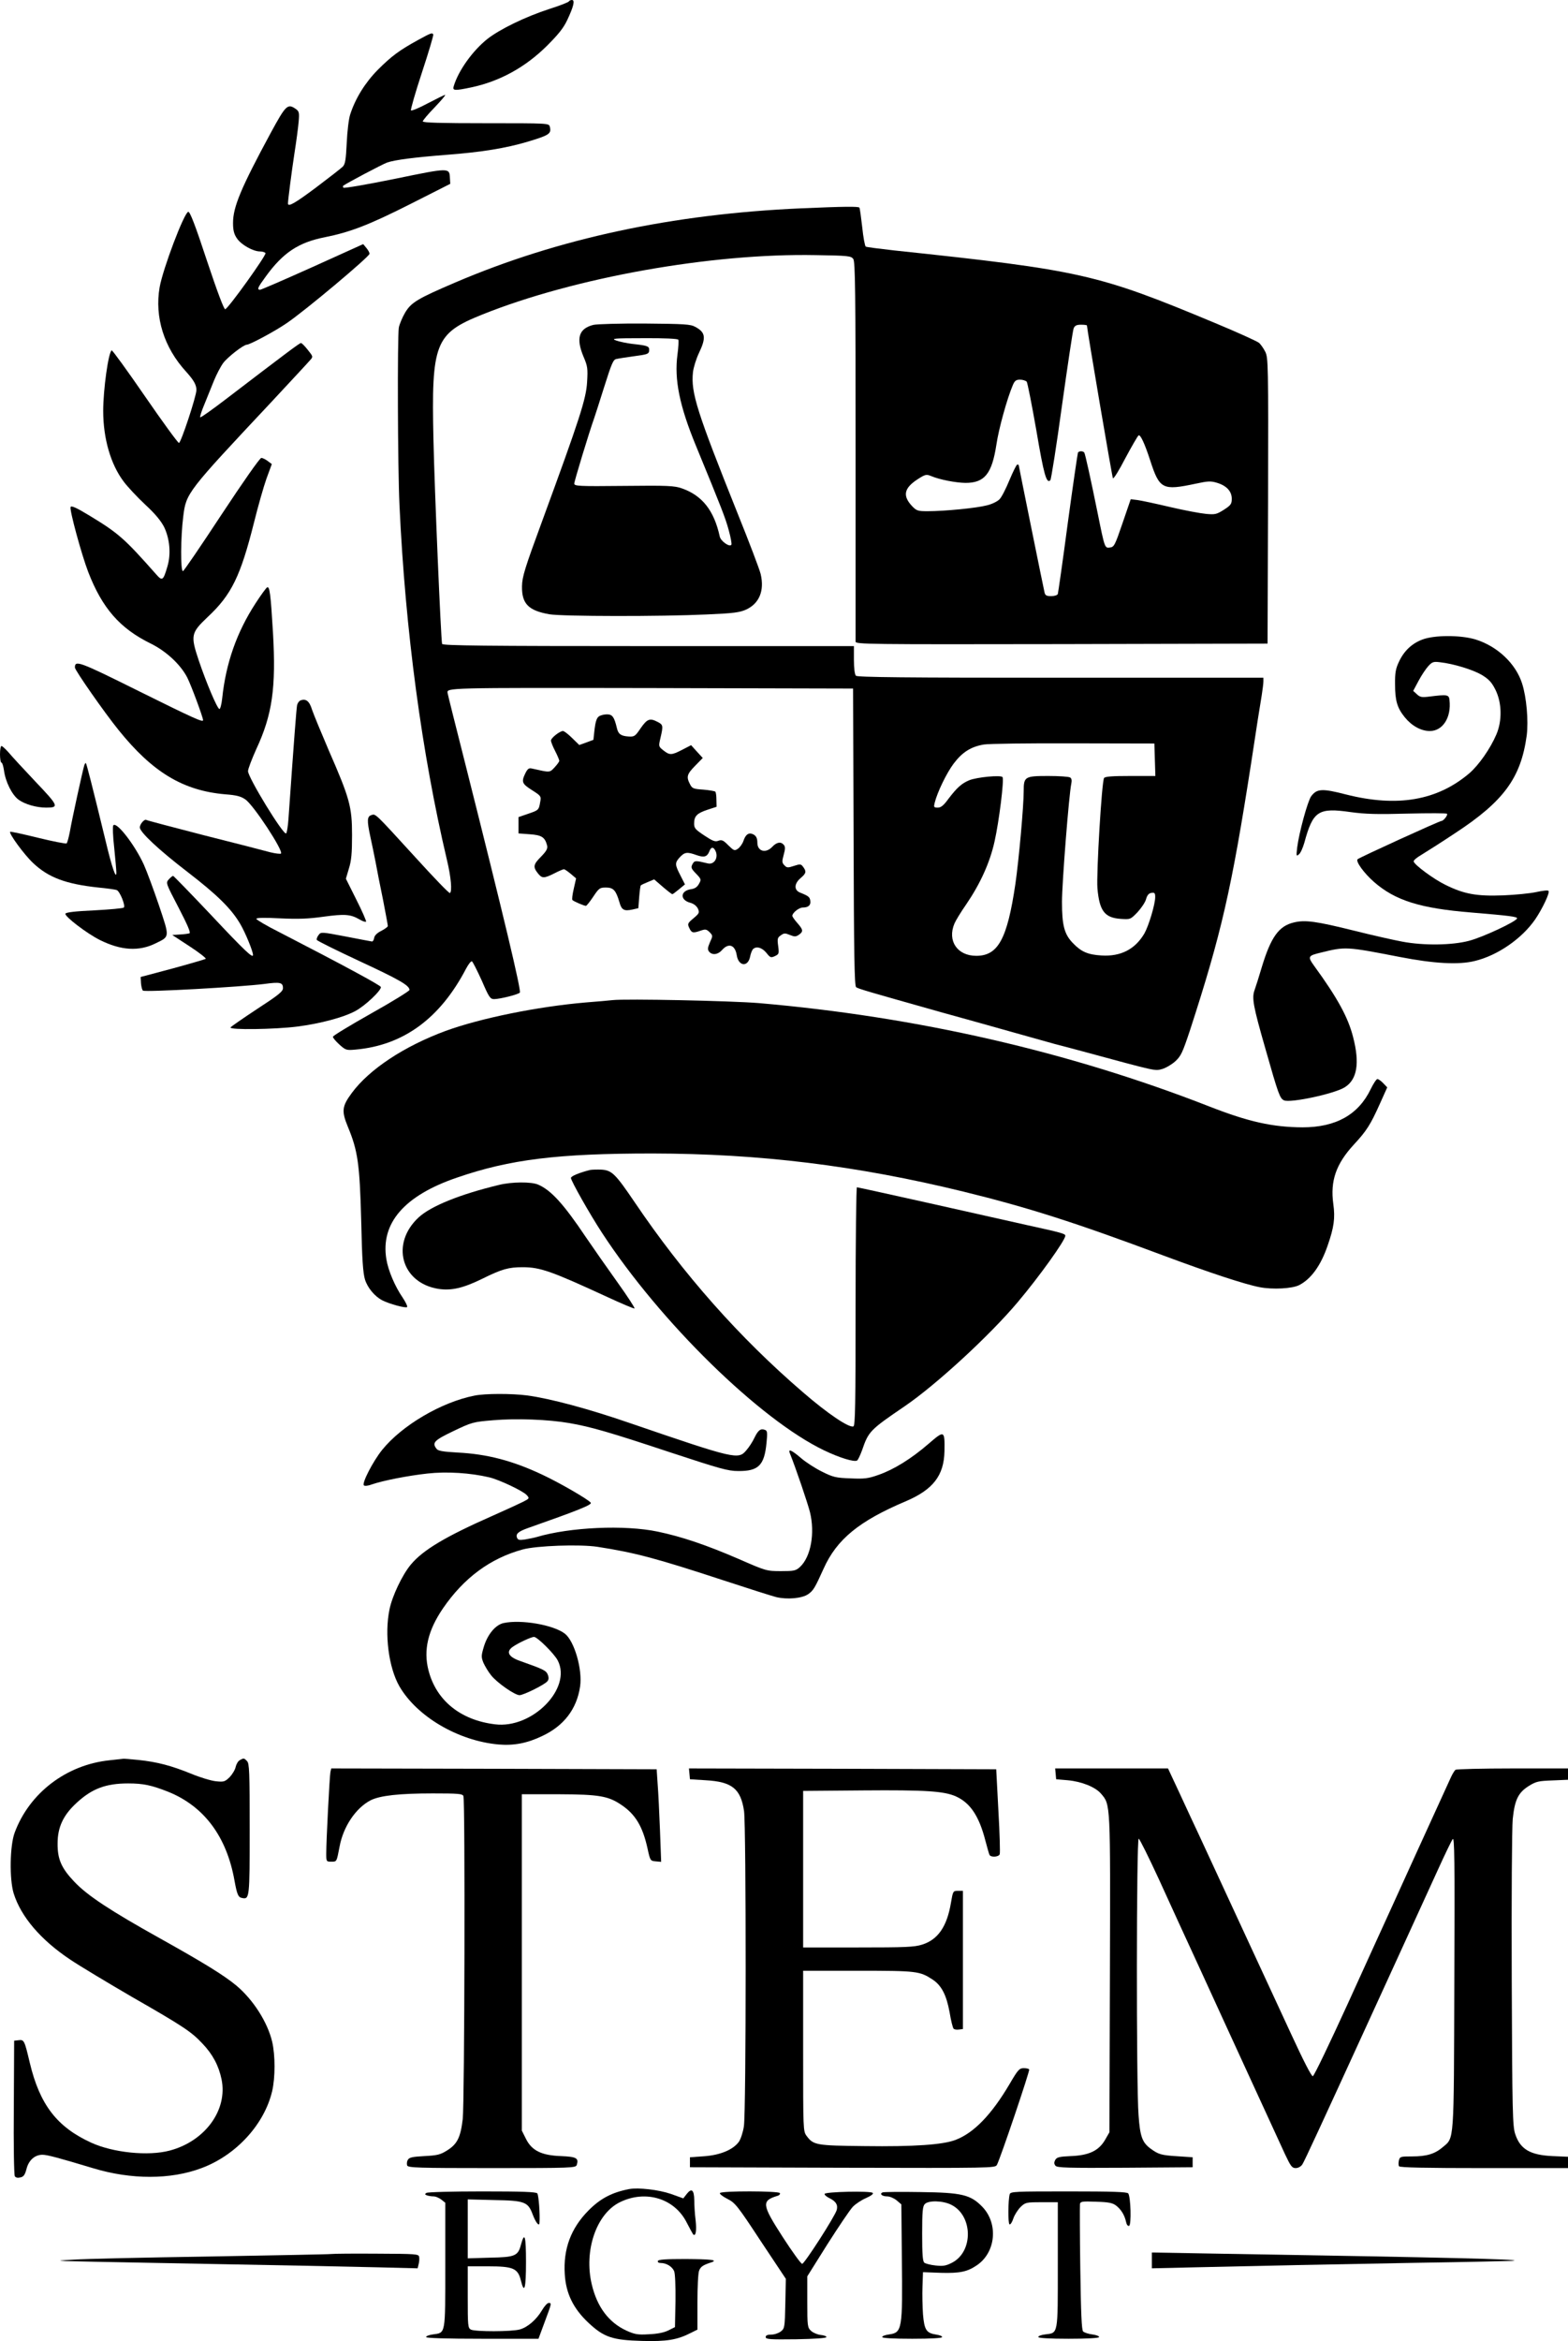 <?xml version="1.0" standalone="no"?>
<!DOCTYPE svg PUBLIC "-//W3C//DTD SVG 20010904//EN"
 "http://www.w3.org/TR/2001/REC-SVG-20010904/DTD/svg10.dtd">
<svg version="1.0" xmlns="http://www.w3.org/2000/svg"
 width="942pt" height="1406pt" viewBox="0 0 942 1406"
 preserveAspectRatio="xMidYMid meet">

<g transform="translate(0,1406) scale(0.1,-0.1)"
fill="#000000" stroke="none">
<path d="M3418 14052 c-1 -5 -55 -26 -118 -46 -145 -47 -298 -122 -372 -180
-89 -71 -174 -190 -202 -283 -9 -28 4 -29 104 -8 171 36 325 120 456 250 68
68 99 106 122 155 39 83 47 120 28 120 -8 0 -16 -4 -18 -8z"/>
<path d="M2512 13820 c-113 -62 -160 -97 -242 -179 -77 -78 -135 -172 -166
-268 -9 -26 -18 -104 -21 -172 -5 -101 -9 -127 -24 -142 -10 -10 -82 -66 -159
-124 -127 -95 -170 -120 -170 -97 0 20 22 190 39 302 11 69 22 153 25 187 5
56 3 64 -16 78 -50 35 -60 25 -151 -142 -180 -333 -227 -446 -227 -542 0 -44
6 -67 23 -92 25 -38 97 -79 139 -79 15 0 30 -5 33 -10 7 -11 -222 -331 -242
-337 -7 -3 -48 106 -110 292 -70 213 -102 295 -112 293 -25 -5 -152 -341 -172
-453 -31 -179 26 -362 159 -507 46 -51 62 -79 62 -110 0 -37 -93 -318 -105
-318 -6 0 -98 126 -204 280 -106 154 -196 278 -200 276 -20 -12 -51 -236 -51
-364 0 -165 45 -321 123 -424 23 -31 81 -93 129 -138 60 -55 95 -98 114 -135
34 -71 42 -162 20 -236 -25 -86 -31 -90 -67 -49 -192 217 -226 247 -402 354
-79 48 -109 61 -113 51 -7 -18 66 -286 106 -390 84 -217 190 -339 376 -430 93
-46 179 -126 219 -204 23 -45 95 -239 95 -256 0 -14 -52 9 -385 174 -362 180
-385 188 -385 142 0 -16 177 -270 263 -376 204 -253 387 -363 639 -385 68 -5
95 -12 122 -31 49 -33 230 -309 214 -325 -4 -3 -33 0 -65 8 -32 9 -211 55
-398 102 -186 48 -342 89 -346 92 -11 7 -39 -25 -39 -45 0 -28 114 -135 286
-267 178 -137 264 -221 318 -314 30 -51 76 -163 76 -185 0 -22 -51 26 -250
238 -123 130 -227 237 -230 237 -4 0 -15 -9 -26 -21 -19 -21 -18 -22 59 -170
54 -104 74 -151 65 -154 -7 -2 -33 -6 -58 -7 l-45 -3 104 -68 c57 -37 100 -71
97 -75 -4 -3 -93 -29 -199 -58 l-192 -51 2 -38 c2 -21 7 -41 12 -44 16 -10
587 22 729 40 95 13 112 9 112 -25 0 -20 -26 -41 -155 -125 -85 -56 -157 -106
-160 -111 -10 -16 265 -12 400 5 140 18 278 55 349 93 59 31 159 126 154 145
-4 11 -226 131 -610 329 -76 38 -138 75 -138 80 0 7 49 8 143 3 109 -5 170 -3
261 10 126 17 161 15 215 -16 18 -11 36 -17 40 -14 3 3 -23 63 -58 132 l-63
126 18 61 c15 47 19 92 19 201 0 170 -14 221 -140 509 -45 105 -90 214 -100
243 -16 53 -37 69 -69 57 -9 -3 -18 -16 -21 -28 -4 -18 -18 -199 -52 -684 -3
-45 -10 -85 -14 -87 -17 -11 -229 336 -229 374 0 13 23 73 50 133 96 206 119
368 100 698 -14 236 -20 282 -36 272 -6 -4 -37 -46 -68 -94 -114 -175 -179
-361 -201 -571 -4 -38 -12 -66 -17 -65 -14 5 -78 156 -124 292 -50 150 -47
165 53 260 144 134 198 246 279 568 24 97 58 216 75 264 l32 87 -24 18 c-13
10 -31 19 -39 19 -9 0 -109 -143 -239 -340 -123 -187 -227 -340 -232 -340 -15
0 -14 204 2 329 17 140 23 147 524 681 121 130 228 245 238 257 19 21 18 22
-14 62 -18 23 -36 41 -41 41 -8 0 -79 -53 -452 -338 -81 -62 -150 -111 -153
-108 -3 3 8 38 25 78 16 40 42 103 57 141 15 37 40 85 56 107 26 35 122 110
142 110 18 0 171 82 239 129 111 75 498 400 498 417 0 7 -8 22 -19 35 l-19 23
-303 -137 c-167 -75 -310 -137 -316 -137 -21 0 -15 13 34 80 103 142 196 204
353 235 155 31 266 74 512 198 l243 123 -2 33 c-3 65 0 65 -331 -3 -167 -34
-306 -58 -309 -53 -3 4 -3 10 -2 11 25 18 235 129 265 140 47 16 163 31 354
46 213 16 359 40 490 79 130 39 144 48 133 90 -5 21 -8 21 -384 21 -270 0
-379 3 -379 11 0 6 32 44 72 85 39 41 67 74 62 74 -5 0 -51 -23 -103 -50 -52
-28 -98 -47 -102 -43 -3 5 26 107 66 228 40 121 70 223 68 228 -7 12 -14 9
-91 -33z"/>
<path d="M4815 12809 c-775 -34 -1461 -181 -2079 -445 -229 -98 -265 -120
-302 -181 -17 -29 -34 -70 -38 -90 -9 -60 -7 -838 4 -1068 35 -753 134 -1489
285 -2129 25 -104 32 -190 18 -199 -5 -3 -98 94 -208 215 -245 268 -238 262
-264 253 -26 -8 -27 -33 -6 -130 9 -39 22 -106 31 -150 8 -44 28 -147 45 -228
16 -82 29 -153 29 -158 0 -5 -18 -18 -39 -29 -25 -12 -41 -28 -43 -42 -2 -13
-8 -22 -13 -22 -6 1 -77 14 -158 30 -147 28 -149 28 -163 9 -8 -10 -13 -24
-11 -29 2 -6 118 -63 257 -128 239 -111 300 -146 300 -173 0 -6 -103 -70 -230
-141 -126 -71 -230 -134 -230 -140 0 -7 18 -28 39 -47 38 -34 42 -35 98 -30
287 26 507 187 663 486 14 26 29 46 35 44 5 -2 31 -54 59 -115 44 -102 51
-112 75 -112 37 1 142 27 154 39 10 10 -99 466 -324 1359 -60 237 -110 435
-110 440 -5 32 -18 32 1219 30 l1217 -3 3 -891 c2 -697 5 -894 15 -902 12 -10
76 -28 512 -151 138 -38 331 -92 430 -120 99 -28 212 -59 250 -70 39 -10 115
-30 170 -45 447 -121 432 -118 476 -106 22 6 58 27 79 46 35 32 44 52 89 187
188 579 249 843 367 1602 29 193 58 377 64 410 5 33 10 70 10 83 l0 22 -1218
0 c-934 0 -1221 3 -1230 12 -7 7 -12 44 -12 95 l0 83 -1235 0 c-980 0 -1236 3
-1239 13 -7 22 -46 938 -52 1227 -13 581 9 637 293 751 553 222 1376 369 2003
357 196 -3 213 -5 226 -23 12 -16 14 -189 14 -1150 0 -621 0 -1138 0 -1148 0
-16 64 -17 1238 -15 l1237 3 3 858 c2 825 1 859 -17 895 -10 20 -27 44 -37 53
-11 9 -129 63 -264 119 -707 295 -804 317 -1927 436 -89 10 -167 20 -172 23
-5 4 -15 56 -21 116 -7 61 -14 113 -17 118 -5 8 -95 7 -348 -4z m1715 -704 c0
-20 151 -909 156 -917 4 -6 38 49 75 121 38 71 74 133 79 136 11 7 36 -46 70
-150 56 -173 74 -182 272 -140 74 16 92 17 128 6 58 -17 90 -51 90 -96 0 -31
-5 -39 -47 -66 -44 -28 -53 -30 -108 -25 -33 3 -130 21 -215 41 -85 20 -173
39 -196 42 l-41 5 -49 -143 c-46 -135 -51 -144 -76 -147 -31 -4 -31 -5 -73
203 -42 207 -75 357 -81 367 -7 10 -31 11 -38 0 -2 -4 -30 -194 -61 -422 -30
-228 -58 -421 -60 -427 -2 -7 -20 -13 -39 -13 -29 0 -37 4 -41 23 -6 24 -155
760 -155 764 0 2 -4 3 -9 3 -4 0 -25 -42 -46 -92 -21 -51 -47 -103 -60 -116
-12 -13 -46 -30 -77 -37 -60 -16 -252 -35 -356 -35 -59 0 -66 3 -93 31 -58 62
-48 108 34 161 45 29 52 31 81 19 52 -22 148 -40 206 -41 115 0 159 54 186
230 14 96 65 279 99 358 11 26 20 32 43 32 16 0 34 -6 40 -12 5 -7 31 -139 58
-293 45 -266 61 -322 84 -299 5 5 37 207 70 449 34 242 65 450 70 463 7 17 18
22 45 22 19 0 35 -2 35 -5z m408 -2607 l3 -98 -149 0 c-108 0 -152 -3 -159
-12 -14 -18 -47 -574 -40 -663 12 -135 43 -176 138 -183 60 -4 60 -4 102 39
23 25 47 60 52 79 7 25 17 36 33 38 18 3 22 -1 22 -25 0 -44 -39 -173 -65
-219 -56 -95 -142 -139 -257 -132 -83 5 -122 22 -172 74 -52 53 -66 107 -66
248 0 113 42 645 56 710 4 19 2 31 -7 37 -8 5 -67 9 -131 9 -141 0 -148 -4
-148 -90 0 -93 -29 -413 -50 -559 -49 -331 -104 -431 -235 -431 -114 0 -175
90 -131 194 8 19 40 71 72 117 83 122 141 249 169 376 27 120 58 370 48 386
-8 14 -156 0 -201 -19 -45 -19 -73 -44 -124 -111 -29 -40 -45 -53 -64 -53 -24
0 -25 3 -19 28 16 65 72 180 114 236 52 69 104 102 182 115 30 5 272 8 539 7
l485 -1 3 -97z"/>
<path d="M3565 12109 c-88 -22 -106 -80 -59 -192 24 -56 26 -70 21 -152 -6
-101 -43 -216 -272 -840 -102 -277 -118 -329 -119 -385 -2 -106 39 -147 165
-169 79 -13 668 -14 945 -1 164 7 198 12 238 30 78 37 109 113 86 212 -7 29
-69 192 -138 363 -245 612 -282 727 -269 849 3 28 19 80 36 116 44 92 40 124
-22 157 -28 16 -66 18 -302 20 -148 1 -288 -3 -310 -8z m510 -89 c3 -5 1 -45
-5 -89 -20 -149 12 -308 111 -548 155 -377 177 -433 197 -507 12 -43 19 -83
16 -87 -10 -17 -64 21 -70 49 -34 156 -105 246 -227 289 -46 16 -84 18 -349
15 -274 -3 -298 -1 -298 14 0 14 88 304 120 394 5 14 32 98 60 187 44 139 54
164 73 167 12 3 57 10 101 16 90 12 96 14 96 40 0 21 -11 25 -103 35 -32 4
-75 13 -95 20 -33 12 -16 14 165 14 122 1 204 -3 208 -9z"/>
<path d="M8544 10219 c-63 -24 -110 -69 -140 -134 -19 -40 -24 -66 -23 -135 0
-98 13 -141 58 -197 42 -52 98 -83 151 -83 78 0 130 82 118 186 -3 33 -14 34
-119 21 -48 -6 -58 -4 -77 14 l-22 20 32 60 c18 34 45 74 59 89 23 25 31 28
70 23 82 -9 198 -45 251 -76 42 -26 59 -43 82 -89 39 -78 41 -186 6 -268 -36
-85 -106 -185 -163 -234 -193 -164 -433 -205 -741 -127 -143 37 -175 35 -209
-11 -21 -29 -73 -219 -84 -308 -6 -51 -5 -54 10 -41 10 7 24 39 33 70 52 192
84 212 279 184 87 -12 159 -14 341 -9 127 3 234 3 237 -1 7 -7 -21 -43 -33
-43 -12 0 -494 -220 -504 -230 -13 -13 38 -83 98 -136 128 -112 278 -159 586
-184 228 -19 275 -25 274 -35 -2 -18 -207 -114 -289 -135 -102 -27 -273 -29
-400 -5 -49 9 -178 38 -286 65 -233 58 -299 67 -367 50 -89 -21 -137 -88 -191
-266 -16 -55 -36 -117 -44 -140 -17 -47 -9 -94 64 -348 80 -282 88 -302 113
-314 38 -17 301 39 364 78 75 46 92 144 51 302 -30 118 -93 234 -235 429 -39
54 -36 60 40 78 150 37 151 37 476 -26 205 -40 354 -48 450 -24 137 33 283
134 363 250 43 63 90 162 80 171 -4 5 -37 1 -73 -7 -36 -8 -126 -17 -200 -20
-159 -6 -235 8 -346 63 -70 34 -184 118 -191 140 -2 7 18 24 44 39 26 16 120
75 207 133 291 191 393 331 428 585 11 88 -1 230 -28 313 -38 119 -148 223
-280 264 -90 27 -247 27 -320 -1z"/>
<path d="M3597 9757 c-12 -8 -20 -33 -25 -76 l-7 -64 -43 -16 -42 -15 -43 42
c-23 23 -48 42 -55 42 -19 0 -72 -42 -72 -57 0 -8 11 -36 25 -63 14 -27 25
-54 25 -59 0 -5 -13 -23 -28 -39 -31 -33 -26 -32 -138 -7 -17 4 -25 -3 -38
-29 -25 -52 -20 -63 40 -101 55 -35 56 -37 49 -73 -8 -47 -10 -48 -75 -70
l-55 -19 0 -49 0 -49 68 -5 c72 -5 91 -18 104 -68 4 -18 -4 -33 -36 -66 -47
-47 -50 -62 -20 -100 25 -32 37 -32 99 -1 27 14 53 25 58 25 4 0 22 -12 40
-27 l33 -28 -14 -62 c-8 -34 -12 -65 -8 -68 7 -8 70 -35 81 -35 4 0 24 25 44
55 34 51 39 55 76 55 45 0 60 -16 81 -87 13 -48 28 -56 79 -45 l35 8 5 66 c3
37 7 69 10 71 3 3 22 12 42 20 l38 16 52 -45 c28 -24 54 -44 57 -44 3 0 22 14
41 30 l35 29 -27 53 c-34 66 -35 76 -3 111 29 30 43 32 99 12 45 -16 64 -11
77 21 11 31 27 30 40 -2 14 -40 -13 -78 -49 -69 -74 18 -80 18 -92 -5 -10 -19
-8 -26 21 -56 32 -33 33 -36 18 -62 -10 -19 -25 -29 -48 -32 -66 -10 -67 -66
-2 -82 20 -6 36 -19 44 -35 10 -24 8 -28 -26 -57 -36 -30 -38 -34 -26 -59 14
-30 22 -32 68 -16 29 10 35 9 54 -9 20 -21 20 -22 2 -61 -14 -33 -15 -43 -5
-56 19 -23 54 -18 78 10 39 44 78 31 88 -31 10 -66 66 -74 80 -11 3 18 11 38
16 45 19 22 55 13 82 -20 23 -29 27 -31 51 -20 25 12 26 15 20 61 -6 43 -4 51
16 64 19 14 26 14 55 2 27 -11 35 -11 53 1 28 20 27 30 -9 71 -16 18 -30 38
-30 43 0 18 40 50 63 50 33 0 49 14 45 40 -3 23 -10 29 -60 49 -39 15 -38 54
2 88 33 28 36 39 15 67 -13 18 -18 18 -55 6 -36 -12 -43 -12 -57 3 -15 15 -16
23 -5 63 10 35 10 50 1 60 -17 21 -43 17 -69 -11 -39 -42 -90 -28 -90 24 0 30
-9 45 -31 53 -23 9 -41 -6 -53 -43 -6 -17 -21 -38 -33 -46 -20 -14 -24 -12
-58 21 -29 30 -39 34 -59 27 -19 -8 -34 -2 -84 31 -54 36 -62 44 -62 72 0 45
17 62 80 83 l55 18 -1 43 c0 23 -3 45 -7 48 -3 3 -36 9 -72 12 -60 4 -67 7
-80 33 -23 44 -18 60 31 110 l46 47 -35 38 -35 39 -54 -28 c-64 -33 -75 -33
-113 -3 -29 23 -29 24 -17 75 17 73 16 79 -18 96 -46 24 -62 18 -101 -38 -33
-49 -38 -52 -73 -50 -46 3 -62 15 -70 51 -16 67 -27 82 -60 82 -18 0 -40 -6
-49 -13z"/>
<path d="M0 9530 c0 -27 4 -50 9 -50 5 0 11 -21 15 -47 9 -68 48 -146 87 -175
38 -28 108 -48 166 -48 79 0 76 9 -63 155 -71 75 -144 154 -162 176 -19 21
-38 39 -43 39 -5 0 -9 -22 -9 -50z"/>
<path d="M506 9463 c-11 -37 -75 -330 -86 -396 -7 -37 -16 -69 -20 -72 -5 -3
-82 12 -172 34 -89 22 -164 38 -167 36 -9 -10 84 -137 137 -187 93 -88 197
-127 394 -148 53 -5 101 -12 109 -15 19 -7 54 -94 43 -105 -5 -5 -85 -12 -178
-17 -113 -5 -171 -12 -173 -20 -6 -16 129 -119 207 -158 127 -63 234 -70 335
-20 86 42 85 33 20 228 -32 94 -73 205 -91 245 -54 118 -163 259 -183 236 -5
-5 -3 -65 5 -134 7 -69 13 -136 13 -150 0 -46 -27 32 -64 188 -83 342 -115
465 -119 469 -2 3 -7 -4 -10 -14z"/>
<path d="M3680 8054 c-19 -2 -91 -9 -160 -14 -292 -25 -635 -95 -843 -171
-249 -92 -458 -230 -563 -372 -60 -81 -63 -109 -24 -204 60 -144 71 -224 80
-563 5 -237 11 -316 23 -355 16 -50 59 -101 104 -124 43 -22 143 -49 149 -40
3 5 -9 29 -26 55 -47 68 -88 164 -99 233 -35 216 108 381 424 489 319 110 607
145 1175 145 643 -1 1226 -72 1868 -229 387 -95 667 -184 1202 -384 271 -101
488 -173 578 -190 77 -15 196 -9 238 13 71 37 129 117 170 237 38 109 46 165
34 250 -19 138 16 240 124 357 76 82 99 118 156 245 l44 98 -24 25 c-13 14
-29 25 -35 25 -6 0 -24 -27 -40 -60 -74 -154 -209 -230 -410 -230 -179 1 -324
33 -559 125 -844 330 -1757 539 -2706 621 -171 14 -798 27 -880 18z"/>
<path d="M3545 7034 c-64 -16 -115 -37 -115 -48 0 -17 113 -217 187 -330 350
-536 948 -1121 1334 -1306 94 -45 180 -71 198 -61 6 4 19 32 30 62 39 113 46
121 256 264 188 128 511 425 679 625 130 154 286 372 286 399 0 12 -20 18
-235 65 -88 20 -351 79 -584 131 -234 52 -428 95 -433 95 -4 0 -8 -322 -8
-715 0 -588 -2 -717 -13 -721 -26 -10 -154 76 -302 204 -383 329 -720 710
-1012 1142 -116 171 -137 192 -200 196 -26 1 -57 0 -68 -2z"/>
<path d="M2997 6944 c-233 -56 -408 -127 -481 -194 -171 -157 -106 -394 117
-430 78 -12 148 4 261 59 121 60 161 71 246 71 106 0 173 -24 511 -180 84 -39
156 -69 161 -68 4 2 -42 73 -103 158 -61 85 -146 207 -189 270 -134 200 -210
283 -287 316 -41 18 -160 17 -236 -2z"/>
<path d="M2851 5679 c-199 -39 -437 -179 -556 -327 -55 -69 -122 -199 -109
-212 5 -5 26 -3 49 6 68 23 215 52 333 65 116 13 258 4 372 -23 59 -14 201
-81 224 -106 18 -20 17 -21 -22 -41 -22 -11 -102 -48 -179 -82 -286 -126 -422
-207 -495 -295 -51 -61 -112 -189 -128 -269 -31 -148 -5 -349 59 -461 105
-182 353 -328 595 -350 92 -8 173 7 264 51 130 61 207 162 227 297 15 102 -34
272 -91 317 -68 53 -263 87 -369 64 -49 -11 -98 -70 -120 -148 -14 -48 -14
-57 -1 -90 9 -20 29 -54 46 -75 35 -45 143 -120 171 -120 24 0 151 63 167 83
9 10 10 22 3 40 -10 25 -24 32 -168 83 -69 24 -84 55 -43 84 34 24 110 59 128
60 20 0 122 -101 143 -142 86 -168 -154 -411 -377 -383 -208 25 -354 144 -400
325 -31 121 -3 239 87 371 126 184 285 301 479 354 84 23 344 32 449 16 226
-35 354 -69 756 -201 149 -49 291 -94 318 -101 67 -16 156 -8 193 18 31 22 40
38 92 153 79 176 213 286 495 405 163 70 228 154 231 300 2 126 0 127 -95 45
-104 -90 -209 -155 -301 -187 -62 -22 -85 -25 -169 -21 -87 3 -104 7 -170 40
-41 20 -98 57 -127 82 -56 48 -79 58 -67 29 37 -92 107 -299 121 -354 31 -127
5 -269 -60 -329 -25 -23 -36 -25 -114 -25 -86 0 -90 1 -252 72 -199 86 -345
135 -488 165 -200 42 -527 27 -727 -32 -16 -5 -49 -11 -71 -15 -34 -5 -43 -3
-48 11 -9 22 8 37 64 57 304 107 389 141 379 153 -17 21 -190 121 -291 168
-178 84 -331 124 -508 133 -89 5 -118 10 -127 22 -29 37 -16 51 101 107 111
53 118 55 238 65 139 12 331 5 458 -17 128 -22 243 -55 610 -177 295 -97 343
-111 405 -111 122 -1 157 34 170 170 6 60 5 72 -9 77 -26 10 -41 -1 -63 -46
-11 -24 -33 -58 -49 -76 -48 -58 -66 -54 -697 162 -252 87 -480 148 -620 167
-92 12 -253 12 -316 -1z"/>
<path d="M658 3489 c-260 -27 -482 -197 -570 -435 -29 -78 -32 -279 -6 -364
44 -141 163 -280 340 -398 58 -39 225 -139 369 -223 314 -180 358 -210 425
-281 62 -65 98 -133 115 -215 38 -184 -99 -372 -312 -428 -128 -34 -339 -13
-472 48 -205 94 -308 228 -368 479 -32 135 -34 140 -67 136 l-27 -3 -2 -400
c-2 -220 1 -406 6 -414 6 -9 18 -11 34 -7 19 4 27 16 36 50 13 53 50 86 96 86
29 0 99 -19 305 -81 228 -69 466 -69 651 1 207 77 377 262 424 462 19 81 19
216 0 297 -28 118 -114 252 -215 337 -75 62 -193 135 -458 283 -296 165 -437
257 -516 341 -77 81 -101 135 -100 230 0 97 34 170 115 244 91 84 174 116 309
116 91 0 141 -11 240 -50 216 -87 352 -269 399 -535 15 -82 22 -99 45 -103 45
-9 46 -3 46 414 0 344 -2 395 -16 408 -18 19 -20 19 -43 6 -10 -5 -21 -23 -25
-40 -3 -17 -20 -45 -36 -62 -29 -28 -35 -30 -83 -25 -29 3 -95 23 -148 45
-118 48 -203 71 -318 83 -47 5 -88 8 -91 7 -3 0 -39 -4 -82 -9z"/>
<path d="M1985 3418 c-5 -25 -25 -410 -25 -490 0 -47 1 -48 30 -48 34 0 32 -2
50 90 22 121 98 233 187 279 57 28 170 41 373 41 153 0 179 -2 184 -16 11 -28
7 -1843 -4 -1939 -13 -111 -33 -151 -94 -189 -41 -26 -60 -30 -137 -34 -73 -4
-91 -8 -99 -23 -6 -9 -7 -25 -4 -33 5 -14 61 -16 509 -16 482 0 504 1 510 19
13 41 -2 49 -94 53 -118 4 -176 33 -211 103 l-25 50 0 1010 0 1010 220 0 c244
-1 300 -10 381 -66 82 -56 125 -128 154 -259 16 -74 17 -75 49 -78 l33 -3 -7
188 c-4 103 -10 229 -14 278 l-6 90 -977 3 -978 2 -5 -22z"/>
<path d="M4142 3408 l3 -33 95 -6 c158 -9 210 -51 230 -185 13 -95 13 -1808
-1 -1893 -5 -35 -19 -77 -30 -93 -35 -48 -112 -80 -209 -87 l-85 -6 0 -30 0
-30 917 -3 c894 -2 917 -2 927 17 20 36 199 566 194 573 -2 5 -17 8 -33 8 -26
0 -35 -10 -84 -94 -109 -185 -215 -295 -326 -337 -76 -29 -250 -41 -545 -37
-293 3 -308 6 -349 61 -21 28 -21 37 -21 510 l0 482 330 0 c354 0 370 -2 448
-53 54 -36 83 -93 102 -197 8 -49 19 -93 24 -98 5 -5 19 -7 32 -5 l24 3 0 415
0 415 -30 0 c-29 0 -30 -1 -42 -72 -24 -143 -78 -221 -173 -251 -47 -15 -102
-17 -385 -17 l-330 0 0 470 0 470 360 3 c375 3 486 -4 558 -36 86 -39 139
-118 177 -266 11 -42 22 -81 25 -86 10 -15 55 -12 61 5 3 8 0 126 -8 262 l-13
248 -923 3 -923 2 3 -32z"/>
<path d="M6342 3408 l3 -33 70 -6 c85 -8 166 -41 200 -81 57 -67 56 -50 53
-1084 l-3 -949 -27 -47 c-38 -64 -96 -92 -206 -96 -69 -3 -84 -7 -93 -24 -7
-14 -7 -23 2 -34 10 -12 73 -14 418 -12 l406 3 0 30 0 30 -90 6 c-99 6 -115
11 -163 46 -50 37 -63 73 -72 201 -14 175 -13 1665 1 1660 6 -2 60 -111 121
-243 60 -132 169 -370 243 -530 73 -159 210 -459 305 -665 95 -206 189 -412
210 -457 34 -72 42 -83 64 -83 15 0 31 9 40 22 13 20 119 250 386 833 45 99
131 286 190 415 120 262 136 297 240 525 40 88 79 169 87 180 11 17 13 -113
10 -860 -3 -975 0 -930 -69 -989 -48 -41 -97 -56 -186 -56 -68 0 -72 -1 -78
-24 -3 -14 -3 -30 1 -35 4 -8 167 -11 511 -11 l504 0 0 34 0 34 -92 4 c-135 6
-195 41 -225 132 -16 46 -18 135 -21 927 -2 485 1 916 6 966 12 115 33 158 97
198 43 27 59 30 142 33 l93 4 0 34 0 34 -332 0 c-183 0 -338 -4 -344 -8 -5 -4
-17 -23 -26 -42 -9 -19 -63 -138 -121 -265 -58 -126 -116 -255 -130 -285 -14
-30 -59 -129 -100 -220 -42 -91 -163 -358 -271 -595 -108 -236 -201 -431 -209
-433 -8 -2 -55 90 -129 250 -156 337 -505 1090 -557 1203 -24 50 -74 159 -113
243 l-71 152 -339 0 -339 0 3 -32z"/>
<path d="M3780 914 c-104 -20 -174 -57 -245 -129 -105 -106 -152 -231 -142
-383 7 -115 51 -205 141 -290 94 -88 144 -105 323 -110 149 -4 211 6 295 49
l38 19 0 165 c0 90 4 175 10 189 9 24 24 34 74 50 41 14 -1 19 -156 20 -118 0
-163 -3 -166 -12 -2 -7 5 -12 17 -12 34 0 69 -21 81 -49 6 -16 9 -85 8 -181
l-3 -155 -40 -20 c-26 -13 -67 -21 -117 -23 -66 -4 -84 -1 -135 22 -106 49
-176 142 -208 278 -48 203 28 424 169 493 155 76 329 23 402 -123 18 -35 35
-66 38 -70 16 -15 22 22 15 85 -5 38 -8 91 -8 120 -1 62 -16 75 -45 38 l-21
-27 -75 27 c-73 25 -195 39 -250 29z"/>
<path d="M2562 891 c-11 -7 -10 -10 3 -15 9 -3 27 -6 40 -6 12 0 33 -9 46 -19
l24 -19 0 -376 c0 -422 3 -404 -75 -415 -22 -3 -41 -10 -40 -16 0 -6 119 -10
337 -10 l338 0 37 100 c43 115 43 115 24 115 -8 0 -26 -20 -40 -44 -33 -56
-86 -102 -133 -115 -49 -14 -268 -14 -294 -1 -18 10 -19 23 -19 195 l0 185
123 0 c150 0 178 -12 196 -84 21 -86 31 -51 31 110 0 156 -8 185 -30 105 -18
-69 -35 -76 -186 -79 l-134 -4 0 177 0 177 159 -4 c183 -3 203 -11 231 -86 18
-48 39 -75 41 -52 4 53 -5 167 -13 178 -8 9 -87 12 -332 12 -176 0 -327 -4
-334 -9z"/>
<path d="M4325 890 c-3 -5 17 -21 45 -35 47 -24 60 -40 200 -253 l151 -227 -3
-148 c-3 -143 -4 -150 -27 -168 -13 -10 -38 -19 -57 -19 -24 0 -34 -5 -34 -15
0 -13 25 -15 183 -13 113 2 182 7 182 13 0 6 -16 11 -35 13 -19 2 -45 13 -57
24 -22 20 -23 29 -23 175 l0 153 121 193 c67 105 135 206 152 224 16 17 52 41
80 53 31 14 46 25 40 31 -13 13 -285 7 -289 -6 -2 -5 11 -17 28 -25 39 -19 53
-40 45 -71 -9 -36 -194 -324 -208 -324 -7 0 -59 72 -116 160 -127 197 -130
219 -30 249 10 3 15 10 12 16 -8 13 -352 14 -360 0z"/>
<path d="M5302 894 c-20 -9 -3 -24 28 -24 16 0 41 -11 57 -24 l28 -24 3 -319
c5 -433 2 -451 -77 -462 -23 -3 -42 -10 -41 -16 0 -6 67 -10 180 -10 113 0
180 4 180 10 1 6 -15 12 -35 15 -60 9 -72 28 -80 122 -3 45 -5 121 -3 168 l3
85 107 -4 c114 -3 159 6 216 45 115 77 131 251 33 352 -70 72 -122 85 -371 88
-118 2 -221 1 -228 -2z m412 -74 c131 -64 135 -281 6 -348 -37 -19 -54 -22
-99 -17 -30 3 -61 11 -68 17 -10 8 -13 51 -13 174 0 134 3 165 16 178 22 23
108 21 158 -4z"/>
<path d="M6066 883 c-10 -36 -11 -178 -1 -181 6 -2 16 14 23 36 7 21 27 52 43
68 29 28 34 29 127 29 l97 0 0 -377 c0 -425 3 -407 -77 -417 -24 -3 -42 -10
-40 -16 1 -6 70 -10 182 -10 112 0 181 4 183 10 1 6 -17 13 -41 16 -23 3 -48
11 -55 18 -9 9 -13 108 -17 380 -3 202 -3 376 -2 385 3 16 15 17 97 14 74 -2
99 -7 120 -23 30 -23 51 -57 60 -98 3 -16 11 -27 18 -24 15 5 10 175 -5 195
-8 9 -92 12 -359 12 -323 0 -348 -1 -353 -17z"/>
<path d="M1990 524 c-14 -2 -342 -8 -730 -15 -388 -6 -757 -14 -820 -19 -135
-8 -166 -7 520 -20 803 -15 1059 -20 1312 -26 l237 -6 6 25 c4 14 5 34 3 44
-3 17 -19 18 -253 19 -138 1 -261 0 -275 -2z"/>
<path d="M6920 486 l0 -48 258 6 c471 11 722 16 1322 27 327 5 596 11 598 13
9 9 -345 18 -1780 42 l-398 7 0 -47z"/>
</g>
</svg>
